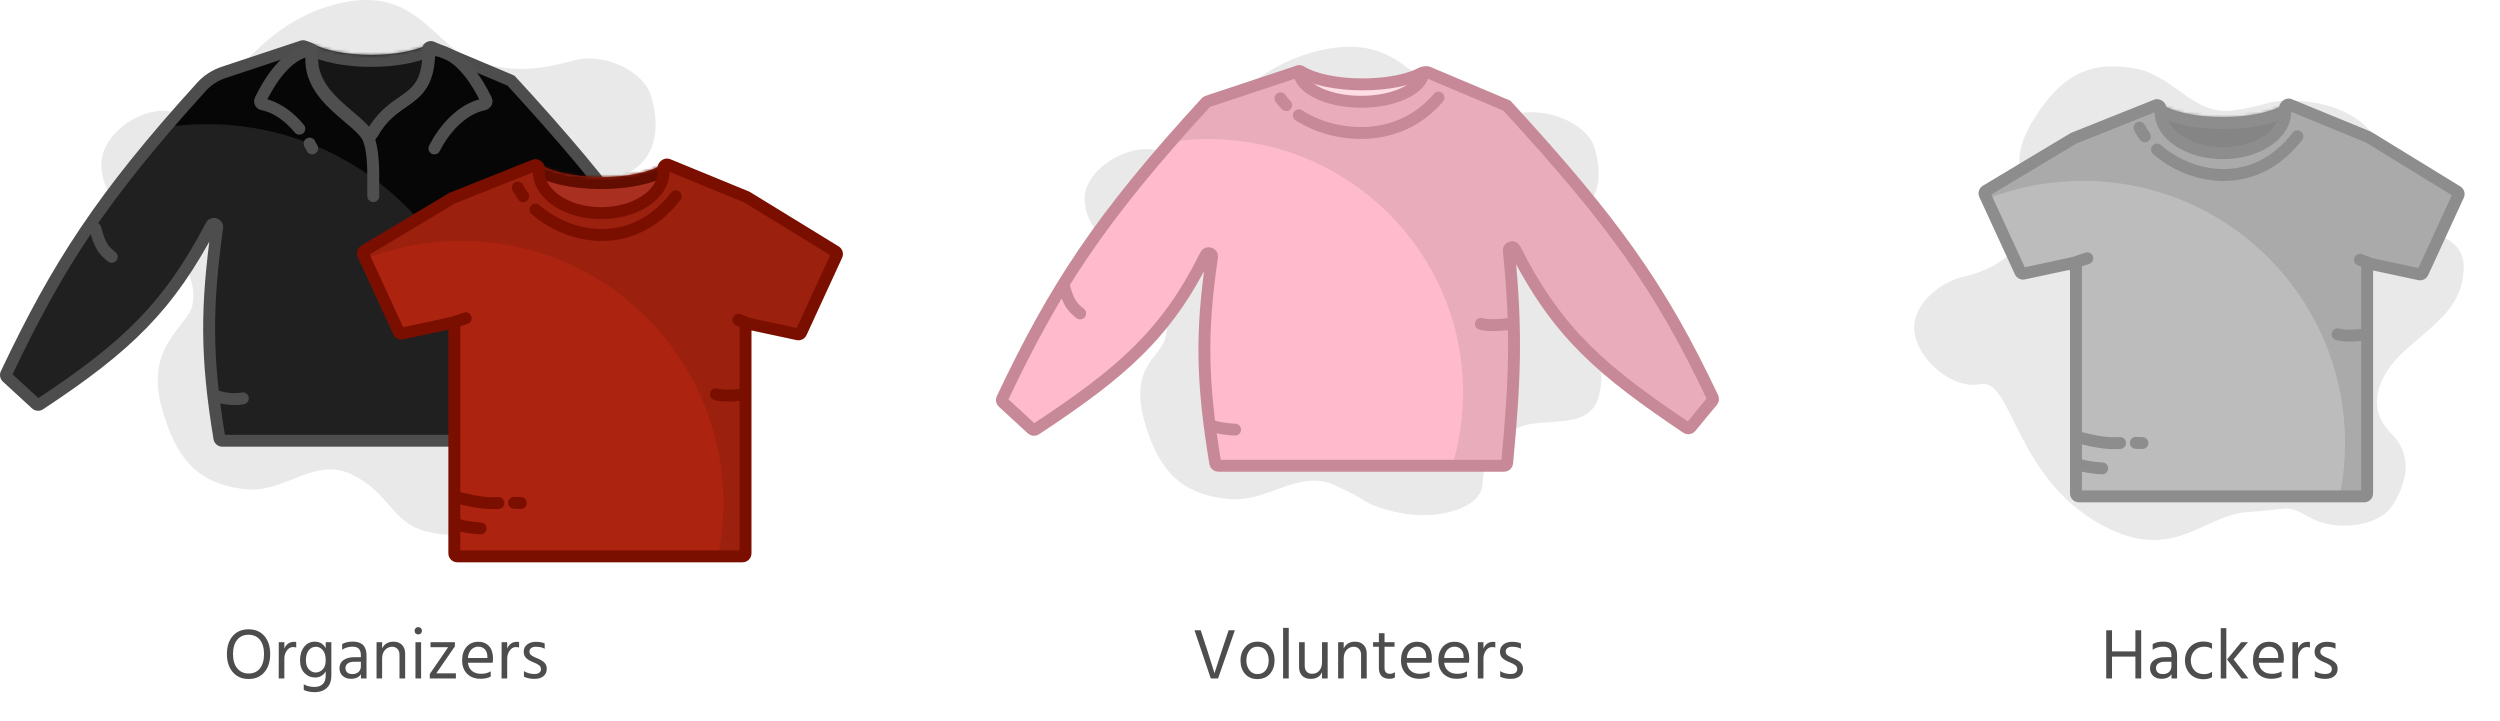 <svg width="839" height="242" viewBox="0 0 839 242" fill="none" xmlns="http://www.w3.org/2000/svg">
<path d="M64.5 102.683C66 96.183 64 85.683 46 74.683C41.667 72.516 34 64.598 34 55.183C34 43.683 51 33.183 61 38.683C71 44.183 81.077 7.232 116 0.684C140 -3.816 145.5 15.183 159 20.183C172.917 25.338 183.5 22.683 193 20.183C202.5 17.683 216 23.683 218.5 32.183C221 40.683 221.5 51.683 211.5 57.683C201.5 63.683 188 80.183 195.5 92.683C203 105.183 210 113.683 206.5 127.183C203 140.683 180.5 134.183 172.5 140.683C164.5 147.183 173 160.683 172.5 168.683C172 176.683 157.485 182.27 142.5 178.183C131.5 175.183 130.5 165.183 118 159.183C105.5 153.183 95.719 165.505 82.5 164.183C67.5 162.683 59 155.183 54 135.683C49 116.183 63 109.183 64.5 102.683Z" fill="#E9E9E9"/>
<mask id="path-2-inside-1" fill="white">
<path fill-rule="evenodd" clip-rule="evenodd" d="M143.425 15.126C139.127 17.14 132.283 18.443 124.574 18.443C116.313 18.443 109.045 16.947 104.84 14.683C99.27 18.064 95.779 22.917 95.779 28.309C95.779 38.526 108.315 46.809 123.779 46.809C139.243 46.809 151.779 38.526 151.779 28.309C151.779 23.149 148.582 18.482 143.425 15.126Z"/>
</mask>
<path fill-rule="evenodd" clip-rule="evenodd" d="M143.425 15.126C139.127 17.14 132.283 18.443 124.574 18.443C116.313 18.443 109.045 16.947 104.84 14.683C99.27 18.064 95.779 22.917 95.779 28.309C95.779 38.526 108.315 46.809 123.779 46.809C139.243 46.809 151.779 38.526 151.779 28.309C151.779 23.149 148.582 18.482 143.425 15.126Z" fill="#161616"/>
<path d="M143.425 15.126L145.606 11.774L143.742 10.56L141.727 11.504L143.425 15.126ZM104.84 14.683L106.735 11.161L104.72 10.076L102.764 11.264L104.84 14.683ZM141.727 11.504C138.146 13.183 131.942 14.443 124.574 14.443V22.443C132.623 22.443 140.108 21.098 145.122 18.748L141.727 11.504ZM124.574 14.443C116.642 14.443 110.123 12.984 106.735 11.161L102.944 18.205C107.968 20.91 115.984 22.443 124.574 22.443V14.443ZM99.779 28.309C99.779 24.79 102.069 21.045 106.915 18.102L102.764 11.264C96.472 15.084 91.779 21.044 91.779 28.309H99.779ZM123.779 42.809C116.72 42.809 110.511 40.911 106.185 38.053C101.829 35.174 99.779 31.647 99.779 28.309H91.779C91.779 35.188 95.998 40.91 101.775 44.727C107.584 48.565 115.375 50.809 123.779 50.809V42.809ZM147.779 28.309C147.779 31.647 145.73 35.174 141.373 38.053C137.048 40.911 130.839 42.809 123.779 42.809V50.809C132.184 50.809 139.975 48.565 145.783 44.727C151.561 40.91 155.779 35.188 155.779 28.309H147.779ZM141.243 18.479C145.688 21.371 147.779 24.938 147.779 28.309H155.779C155.779 21.36 151.476 15.593 145.606 11.774L141.243 18.479Z" fill="#4D4D4D" mask="url(#path-2-inside-1)"/>
<path fill-rule="evenodd" clip-rule="evenodd" d="M117.224 39.067C119.516 41.007 121.598 42.769 122.913 44.48C123.453 45.183 124.766 45.198 125.207 44.429C128.373 38.914 132.011 36.395 135.244 34.157C140.107 30.791 144.053 28.059 144.094 16.718C144.095 16.609 144.04 16.504 143.947 16.446C143.786 16.346 143.744 16.123 143.897 16.011C144.199 15.79 144.593 15.711 144.958 15.865L171.488 27.052C171.49 27.053 171.491 27.055 171.491 27.057C171.491 27.058 171.492 27.059 171.493 27.06C207.496 66.3 222.939 87.892 240.585 125.078C240.751 125.428 240.702 125.848 240.455 126.147L233.148 134.992C232.82 135.389 232.251 135.477 231.827 135.185C206.635 117.85 180.911 82.962 173.563 72.594C172.976 71.765 171.632 72.216 171.682 73.231C172.26 84.849 173.82 121.987 171.574 147.012C171.528 147.526 171.097 147.908 170.581 147.908H74.613C74.124 147.908 73.705 147.545 73.626 147.063C69.066 119.293 69.264 102.934 72.885 76.296C73.038 75.168 71.437 74.657 70.907 75.665C56.632 102.84 42.905 116.19 13.346 135.693C12.963 135.946 12.45 135.91 12.112 135.6L2.321 126.592C1.999 126.296 1.909 125.819 2.097 125.423C19.212 89.342 33.869 66.313 67.655 29.099C69.651 26.9 72.19 25.259 75.008 24.323L101.411 15.555C101.593 15.494 101.793 15.487 101.978 15.539C102.87 15.79 103.689 16.125 104.446 16.53C104.808 16.723 104.988 17.134 104.934 17.541C103.603 27.536 111.152 33.926 117.224 39.067Z" fill="#202020"/>
<path fill-rule="evenodd" clip-rule="evenodd" d="M122.913 44.48C121.598 42.769 119.516 41.007 117.224 39.067C111.152 33.926 103.603 27.536 104.934 17.541C104.988 17.134 104.808 16.723 104.446 16.53C103.689 16.125 102.87 15.79 101.978 15.539C101.793 15.487 101.593 15.494 101.411 15.555L75.008 24.323C72.19 25.259 69.651 26.9 67.655 29.099C63.348 33.842 59.352 38.356 55.622 42.695C60.152 42.028 64.785 41.683 69.5 41.683C121.691 41.683 164 83.992 164 136.183C164 140.153 163.755 144.066 163.28 147.908H170.581C171.097 147.908 171.528 147.526 171.574 147.012C173.82 121.987 172.26 84.849 171.682 73.231C171.632 72.216 172.976 71.765 173.563 72.594C180.911 82.962 206.635 117.85 231.827 135.185C232.251 135.477 232.82 135.389 233.148 134.992L240.455 126.147C240.702 125.848 240.751 125.428 240.585 125.078C222.939 87.892 207.496 66.3 171.493 27.06C171.492 27.059 171.491 27.058 171.491 27.057C171.491 27.055 171.49 27.053 171.488 27.052L144.958 15.865C144.593 15.711 144.199 15.79 143.897 16.011C143.744 16.123 143.786 16.346 143.947 16.446C144.04 16.504 144.095 16.609 144.094 16.718C144.053 28.059 140.107 30.791 135.244 34.157C132.011 36.395 128.373 38.914 125.207 44.429C124.766 45.198 123.453 45.183 122.913 44.48Z" fill="black" fill-opacity="0.8"/>
<path d="M117.224 39.067L115.932 40.593L117.224 39.067ZM135.244 34.157L134.106 32.513L135.244 34.157ZM144.958 15.865L144.181 17.708L144.181 17.708L144.958 15.865ZM240.585 125.078L242.392 124.22L242.392 124.22L240.585 125.078ZM240.455 126.147L241.997 127.421L241.997 127.421L240.455 126.147ZM233.148 134.992L234.69 136.266L234.69 136.266L233.148 134.992ZM231.827 135.185L230.693 136.833L230.693 136.833L231.827 135.185ZM173.563 72.594L171.932 73.75L171.932 73.75L173.563 72.594ZM171.682 73.231L173.68 73.131V73.131L171.682 73.231ZM171.574 147.012L173.566 147.191V147.191L171.574 147.012ZM73.626 147.063L75.599 146.739L73.626 147.063ZM13.346 135.693L14.448 137.363L14.448 137.363L13.346 135.693ZM12.112 135.6L10.758 137.071H10.758L12.112 135.6ZM2.321 126.592L3.675 125.12H3.675L2.321 126.592ZM2.097 125.423L3.904 126.28L3.904 126.28L2.097 125.423ZM67.655 29.099L69.135 30.443V30.443L67.655 29.099ZM75.008 24.323L74.378 22.425V22.425L75.008 24.323ZM101.411 15.555L100.781 13.656L100.781 13.656L101.411 15.555ZM101.978 15.539L102.52 13.614L102.52 13.614L101.978 15.539ZM104.446 16.53L103.503 18.293L104.446 16.53ZM104.934 17.541L106.916 17.805L104.934 17.541ZM72.885 76.296L74.866 76.566L72.885 76.296ZM70.907 75.665L69.137 74.735L70.907 75.665ZM171.493 27.06L172.966 25.708L171.493 27.06ZM171.488 27.052L172.265 25.209L171.488 27.052ZM143.897 16.011L145.077 17.625L143.897 16.011ZM144.094 16.718L142.094 16.711L144.094 16.718ZM122.913 44.48L124.499 43.262L122.913 44.48ZM125.207 44.429L126.942 45.425L125.207 44.429ZM124.499 43.262C123.024 41.343 120.749 39.43 118.516 37.54L115.932 40.593C118.284 42.584 120.172 44.195 121.327 45.699L124.499 43.262ZM134.106 32.513C130.827 34.783 126.872 37.511 123.473 43.433L126.942 45.425C129.874 40.316 133.196 38.008 136.382 35.802L134.106 32.513ZM142.094 16.711C142.075 22.16 141.116 25.264 139.789 27.357C138.438 29.485 136.58 30.8 134.106 32.513L136.382 35.802C138.771 34.148 141.317 32.414 143.166 29.5C145.037 26.55 146.073 22.617 146.094 16.726L142.094 16.711ZM145.077 17.625C144.909 17.749 144.566 17.87 144.181 17.708L145.735 14.022C144.619 13.552 143.489 13.831 142.716 14.397L145.077 17.625ZM144.181 17.708L170.711 28.895L172.265 25.209L145.735 14.022L144.181 17.708ZM170.019 28.412C205.932 67.553 221.242 88.981 238.778 125.935L242.392 124.22C224.636 86.804 209.061 65.047 172.966 25.708L170.019 28.412ZM238.778 125.935C238.616 125.595 238.657 125.183 238.913 124.874L241.997 127.421C242.746 126.514 242.885 125.261 242.392 124.22L238.778 125.935ZM238.913 124.874L231.606 133.718L234.69 136.266L241.997 127.421L238.913 124.874ZM231.606 133.718C231.918 133.341 232.504 133.224 232.961 133.538L230.693 136.833C231.998 137.731 233.723 137.437 234.69 136.266L231.606 133.718ZM232.961 133.538C208.101 116.432 182.563 81.834 175.195 71.437L171.932 73.75C179.259 84.09 205.168 119.268 230.693 136.833L232.961 133.538ZM175.195 71.437C173.493 69.035 169.531 70.245 169.685 73.33L173.68 73.131C173.706 73.655 173.331 74.012 173.023 74.116C172.72 74.218 172.224 74.163 171.932 73.75L175.195 71.437ZM169.685 73.33C170.264 84.965 171.813 121.968 169.582 146.833L173.566 147.191C175.826 122.007 174.257 84.734 173.68 73.131L169.685 73.33ZM169.582 146.833C169.631 146.283 170.095 145.908 170.581 145.908V149.908C172.099 149.908 173.424 148.769 173.566 147.191L169.582 146.833ZM170.581 145.908H74.613V149.908H170.581V145.908ZM74.613 145.908C75.122 145.908 75.523 146.273 75.599 146.739L71.652 147.387C71.887 148.818 73.126 149.908 74.613 149.908V145.908ZM75.599 146.739C71.075 119.185 71.27 103.027 74.866 76.566L70.903 76.027C67.258 102.841 67.057 119.401 71.652 147.387L75.599 146.739ZM69.137 74.735C62.065 88.197 55.17 98.159 46.423 107.162C37.66 116.182 26.978 124.303 12.245 134.024L14.448 137.363C29.273 127.58 40.233 119.274 49.292 109.949C58.368 100.608 65.475 90.308 72.678 76.595L69.137 74.735ZM12.245 134.024C12.611 133.782 13.112 133.802 13.466 134.128L10.758 137.071C11.787 138.018 13.316 138.11 14.448 137.363L12.245 134.024ZM13.466 134.128L3.675 125.12L0.967 128.064L10.758 137.071L13.466 134.128ZM3.675 125.12C4.008 125.426 4.086 125.896 3.904 126.28L0.29 124.566C-0.267 125.741 -0.01 127.165 0.967 128.064L3.675 125.12ZM3.904 126.28C20.933 90.381 35.478 67.516 69.135 30.443L66.174 27.754C32.259 65.111 17.491 88.303 0.29 124.566L3.904 126.28ZM69.135 30.443C70.897 28.502 73.142 27.05 75.639 26.221L74.378 22.425C71.238 23.468 68.404 25.297 66.174 27.754L69.135 30.443ZM75.639 26.221L102.041 17.453L100.781 13.656L74.378 22.425L75.639 26.221ZM102.041 17.453C101.859 17.513 101.651 17.525 101.436 17.465L102.52 13.614C101.936 13.45 101.328 13.475 100.781 13.656L102.041 17.453ZM101.436 17.465C102.188 17.676 102.873 17.956 103.503 18.293L105.389 14.766C104.506 14.293 103.552 13.905 102.52 13.614L101.436 17.465ZM118.516 37.54C112.259 32.243 105.752 26.551 106.916 17.805L102.951 17.277C101.455 28.522 110.045 35.609 115.932 40.593L118.516 37.54ZM103.503 18.293C103.031 18.041 102.911 17.58 102.951 17.277L106.916 17.805C107.065 16.689 106.585 15.405 105.389 14.766L103.503 18.293ZM74.866 76.566C75.1 74.844 73.931 73.648 72.76 73.275C71.59 72.901 69.945 73.198 69.137 74.735L72.678 76.595C72.569 76.802 72.363 76.985 72.11 77.072C71.885 77.149 71.687 77.131 71.544 77.085C71.4 77.039 71.228 76.939 71.09 76.746C70.933 76.527 70.871 76.259 70.903 76.027L74.866 76.566ZM169.491 27.057C169.491 27.572 169.688 28.052 170.019 28.412L172.966 25.708C173.295 26.067 173.491 26.545 173.491 27.057H169.491ZM170.711 28.895C169.972 28.583 169.491 27.859 169.491 27.057H173.491C173.491 26.25 173.008 25.523 172.265 25.209L170.711 28.895ZM145.005 14.749C145.411 15.002 145.711 15.433 145.785 15.955C145.865 16.526 145.656 17.203 145.077 17.625L142.716 14.397C141.985 14.931 141.72 15.775 141.823 16.511C141.92 17.197 142.321 17.79 142.889 18.143L145.005 14.749ZM146.094 16.726C146.097 15.961 145.717 15.193 145.005 14.749L142.889 18.143C142.362 17.815 142.092 17.257 142.094 16.711L146.094 16.726ZM121.327 45.699C122.063 46.657 123.188 47.016 124.117 47.007C125.047 46.997 126.267 46.6 126.942 45.425L123.473 43.433C123.706 43.026 124.049 43.007 124.077 43.007C124.116 43.006 124.164 43.013 124.225 43.038C124.287 43.065 124.396 43.128 124.499 43.262L121.327 45.699Z" fill="#4D4D4D"/>
<path d="M72 132.683C76 134.283 80 134.016 81.5 133.683" stroke="#4D4D4D" stroke-width="4" stroke-linecap="round"/>
<path d="M104.793 16.809C101.779 32.809 121.293 39.809 123.793 46.809M123.793 46.809C125.793 52.409 125.113 60.309 125.279 65.809M123.793 46.809C131.793 30.309 143.793 36.809 143.793 16.809" stroke="#4F4F4F" stroke-width="4" stroke-linecap="round"/>
<path d="M104.779 16.809C95.999 17.398 89.833 28.489 87.371 33.56C87.073 34.174 87.48 34.889 88.149 35.025C93.137 36.041 97.316 39.383 100.455 43.183M104.779 49.809C104.512 49.277 104.22 48.734 103.905 48.183" stroke="#4F4F4F" stroke-width="4" stroke-linecap="round"/>
<path d="M145.779 16.809C154.56 17.398 160.726 28.489 163.188 33.56C163.486 34.174 163.078 34.889 162.41 35.025C154.566 36.623 148.722 43.973 145.779 49.809" stroke="#4F4F4F" stroke-width="4" stroke-linecap="round"/>
<path d="M32 76.683C33.5 82.683 35 84.183 37.5 86.183" stroke="#4D4D4D" stroke-width="4" stroke-linecap="round"/>
<mask id="path-12-inside-2" fill="white">
<path fill-rule="evenodd" clip-rule="evenodd" d="M222.15 55.316C218.069 57.784 210.471 59.443 201.771 59.443C192.488 59.443 184.459 57.554 180.62 54.809C175.882 57.154 172.977 60.321 172.977 63.806C172.977 71.034 185.478 76.894 200.899 76.894C216.319 76.894 228.82 71.034 228.82 63.806C228.82 60.566 226.309 57.601 222.15 55.316Z"/>
</mask>
<path fill-rule="evenodd" clip-rule="evenodd" d="M222.15 55.316C218.069 57.784 210.471 59.443 201.771 59.443C192.488 59.443 184.459 57.554 180.62 54.809C175.882 57.154 172.977 60.321 172.977 63.806C172.977 71.034 185.478 76.894 200.899 76.894C216.319 76.894 228.82 71.034 228.82 63.806C228.82 60.566 226.309 57.601 222.15 55.316Z" fill="#A93020"/>
<path d="M222.15 55.316L224.076 51.81L222.054 50.699L220.079 51.893L222.15 55.316ZM180.62 54.809L182.947 51.555L180.995 50.16L178.845 51.224L180.62 54.809ZM220.079 51.893C216.906 53.812 210.163 55.443 201.771 55.443V63.443C210.778 63.443 219.232 61.755 224.22 58.738L220.079 51.893ZM201.771 55.443C197.387 55.443 193.355 54.996 190.027 54.252C186.624 53.491 184.246 52.484 182.947 51.555L178.293 58.062C180.833 59.878 184.389 61.189 188.281 62.059C192.248 62.946 196.872 63.443 201.771 63.443V55.443ZM176.977 63.806C176.977 62.707 178.016 60.561 182.395 58.393L178.845 51.224C173.749 53.747 168.977 57.934 168.977 63.806H176.977ZM200.899 72.894C193.64 72.894 187.264 71.507 182.853 69.439C178.122 67.221 176.977 64.952 176.977 63.806H168.977C168.977 69.888 174.082 74.163 179.457 76.683C185.151 79.352 192.736 80.894 200.899 80.894V72.894ZM224.82 63.806C224.82 64.952 223.675 67.221 218.945 69.439C214.533 71.507 208.157 72.894 200.899 72.894V80.894C209.061 80.894 216.646 79.352 222.34 76.683C227.715 74.163 232.82 69.888 232.82 63.806H224.82ZM220.223 58.821C223.962 60.876 224.82 62.795 224.82 63.806H232.82C232.82 58.337 228.657 54.327 224.076 51.81L220.223 58.821Z" fill="#630C00" mask="url(#path-12-inside-2)"/>
<path fill-rule="evenodd" clip-rule="evenodd" d="M201.771 72.124C213.337 72.124 222.713 65.874 222.713 58.163C222.713 57.838 222.696 57.515 222.663 57.195C222.575 56.34 223.433 55.558 224.228 55.884L250.56 66.69C250.609 66.71 250.657 66.734 250.703 66.762L280.417 84.993C280.849 85.258 281.014 85.804 280.802 86.264L268.856 112.216C268.661 112.641 268.196 112.873 267.738 112.775L251.407 109.276C250.785 109.143 250.198 109.617 250.198 110.254L250.198 186.301C250.198 186.854 249.75 187.301 249.198 187.301H153.472C152.92 187.301 152.472 186.854 152.472 186.301V110.008C152.472 109.372 151.885 108.897 151.262 109.031L134.931 112.53C134.474 112.628 134.009 112.396 133.813 111.97L121.871 86.027C121.658 85.564 121.828 85.014 122.265 84.751L151.597 67.168C151.642 67.141 151.69 67.117 151.74 67.097L179.318 56.077C180.1 55.764 180.936 56.516 180.864 57.356C180.841 57.623 180.83 57.892 180.83 58.163C180.83 65.874 190.206 72.124 201.771 72.124Z" fill="#AC2310"/>
<path fill-rule="evenodd" clip-rule="evenodd" d="M222.713 57.571C222.713 65.281 213.337 71.531 201.771 71.531C190.206 71.531 180.83 65.281 180.83 57.571C180.83 57.3 180.841 57.03 180.864 56.763C180.936 55.924 180.1 55.171 179.318 55.484L151.74 66.504C151.69 66.524 151.642 66.548 151.597 66.575L122.265 84.159C121.828 84.421 121.658 84.971 121.871 85.434L122.546 86.899C132.528 82.968 143.401 80.809 154.779 80.809C203.38 80.809 242.779 120.208 242.779 168.809C242.779 174.942 242.152 180.929 240.958 186.709H249.198C249.75 186.709 250.198 186.261 250.198 185.709L250.198 109.661C250.198 109.024 250.785 108.55 251.407 108.683L267.738 112.183C268.196 112.281 268.661 112.048 268.856 111.623L280.802 85.671C281.014 85.211 280.849 84.666 280.417 84.401L250.703 66.17C250.657 66.141 250.609 66.117 250.56 66.097L224.228 55.291C223.433 54.965 222.575 55.748 222.663 56.602C222.696 56.922 222.713 57.245 222.713 57.571Z" fill="black" fill-opacity="0.1"/>
<path d="M180.864 56.763L178.872 56.593L180.864 56.763ZM151.597 66.575L150.568 64.86L151.597 66.575ZM151.74 66.504L150.998 64.647L151.74 66.504ZM121.871 85.434L123.688 84.598L121.871 85.434ZM122.265 84.159L121.237 82.443L122.265 84.159ZM134.931 111.937L135.35 113.893L134.931 111.937ZM133.813 111.378L131.997 112.214L133.813 111.378ZM151.262 108.438L150.843 106.482L151.262 108.438ZM250.198 185.709H248.198H250.198ZM251.407 108.683L251.826 106.728L251.407 108.683ZM250.198 109.661H252.198H250.198ZM268.856 111.623L267.04 110.787L268.856 111.623ZM267.738 112.183L267.319 114.138L267.738 112.183ZM280.417 84.401L281.463 82.696L280.417 84.401ZM280.802 85.671L282.619 86.508L280.802 85.671ZM250.56 66.097L251.319 64.246L250.56 66.097ZM250.703 66.17L251.749 64.465L250.703 66.17ZM222.663 56.602L224.652 56.398L222.663 56.602ZM224.228 55.291L223.469 57.142L224.228 55.291ZM220.713 57.571C220.713 60.549 218.902 63.49 215.47 65.778C212.051 68.057 207.214 69.531 201.771 69.531V73.531C207.894 73.531 213.527 71.88 217.688 69.106C221.836 66.342 224.713 62.302 224.713 57.571H220.713ZM220.673 56.807C220.699 57.059 220.713 57.313 220.713 57.571H224.713C224.713 57.176 224.692 56.785 224.652 56.398L220.673 56.807ZM223.469 57.142L249.8 67.947L251.319 64.246L224.987 53.441L223.469 57.142ZM281.463 82.696L251.749 64.465L249.657 67.874L279.371 86.106L281.463 82.696ZM270.673 112.459L282.619 86.508L278.986 84.835L267.04 110.787L270.673 112.459ZM250.988 110.639L267.319 114.138L268.158 110.227L251.826 106.728L250.988 110.639ZM252.198 185.709L252.198 109.661L248.198 109.661L248.198 185.709H252.198ZM153.472 188.709H249.198V184.709H153.472V188.709ZM150.472 109.416V185.709H154.472V109.416H150.472ZM135.35 113.893L151.681 110.393L150.843 106.482L134.512 109.982L135.35 113.893ZM120.054 86.271L131.997 112.214L135.63 110.541L123.688 84.598L120.054 86.271ZM150.568 64.86L121.237 82.443L123.294 85.874L152.625 68.291L150.568 64.86ZM178.576 53.627L150.998 64.647L152.482 68.362L180.06 57.341L178.576 53.627ZM182.83 57.571C182.83 57.357 182.839 57.144 182.857 56.934L178.872 56.593C178.844 56.916 178.83 57.242 178.83 57.571H182.83ZM201.771 69.531C196.328 69.531 191.491 68.057 188.073 65.778C184.641 63.49 182.83 60.549 182.83 57.571H178.83C178.83 62.302 181.707 66.342 185.854 69.106C190.015 71.88 195.649 73.531 201.771 73.531V69.531ZM180.06 57.341C179.634 57.511 179.268 57.345 179.114 57.213C178.974 57.094 178.847 56.884 178.872 56.593L182.857 56.934C182.954 55.803 182.444 54.796 181.709 54.17C180.959 53.53 179.784 53.144 178.576 53.627L180.06 57.341ZM152.625 68.291C152.579 68.318 152.531 68.342 152.482 68.362L150.998 64.647C150.849 64.707 150.705 64.778 150.568 64.86L152.625 68.291ZM123.688 84.598C123.901 85.062 123.731 85.612 123.294 85.874L121.237 82.443C119.924 83.23 119.414 84.88 120.054 86.271L123.688 84.598ZM134.512 109.982C134.97 109.884 135.434 110.116 135.63 110.541L131.997 112.214C132.584 113.49 133.977 114.187 135.35 113.893L134.512 109.982ZM154.472 109.416C154.472 107.506 152.711 106.082 150.843 106.482L151.681 110.393C151.059 110.527 150.472 110.052 150.472 109.416H154.472ZM153.472 184.709C154.024 184.709 154.472 185.156 154.472 185.709H150.472C150.472 187.365 151.815 188.709 153.472 188.709V184.709ZM248.198 185.709C248.198 185.156 248.646 184.709 249.198 184.709V188.709C250.855 188.709 252.198 187.365 252.198 185.709H248.198ZM251.826 106.728C249.959 106.327 248.198 107.751 248.198 109.661L252.198 109.661C252.198 110.298 251.611 110.772 250.988 110.639L251.826 106.728ZM267.04 110.787C267.235 110.361 267.7 110.129 268.158 110.227L267.319 114.138C268.693 114.432 270.086 113.735 270.673 112.459L267.04 110.787ZM279.371 86.106C278.939 85.841 278.774 85.295 278.986 84.835L282.619 86.508C283.254 85.128 282.758 83.49 281.463 82.696L279.371 86.106ZM249.8 67.947C249.751 67.927 249.703 67.902 249.657 67.874L251.749 64.465C251.612 64.381 251.468 64.308 251.319 64.246L249.8 67.947ZM224.652 56.398C224.683 56.695 224.553 56.904 224.422 57.018C224.276 57.144 223.905 57.321 223.469 57.142L224.987 53.441C223.756 52.936 222.559 53.341 221.807 53.991C221.07 54.627 220.555 55.654 220.673 56.807L224.652 56.398Z" fill="#7A0F00"/>
<path d="M150.279 108.809L156.279 106.809" stroke="#7A0F00" stroke-width="4" stroke-linecap="round"/>
<path d="M251.779 108.809L247.779 107.309" stroke="#7A0F00" stroke-width="4" stroke-linecap="round"/>
<path d="M152.779 166.809C157.148 167.832 162.029 169.18 167.279 168.809M172.557 168.751C173.33 168.773 174.072 168.792 174.779 168.809" stroke="#7A0F00" stroke-width="4" stroke-linecap="round"/>
<path d="M152.779 175.809C155.279 176.809 159.779 177.309 161.279 177.309" stroke="#7A0F00" stroke-width="4" stroke-linecap="round"/>
<path d="M249.779 132.309C244.579 133.109 241.279 132.642 240.279 132.309" stroke="#7A0F00" stroke-width="4" stroke-linecap="round"/>
<path d="M226.779 65.874C212.326 84.645 190.979 80.259 179.679 70.309M173.779 62.965C174.285 63.95 174.891 64.923 175.587 65.874" stroke="#7A0F00" stroke-width="4" stroke-linecap="round"/>
<path d="M76.152 219.523C76.152 216.979 76.8 214.955 78.096 213.451C79.408 211.947 81.176 211.195 83.4 211.195C85.672 211.195 87.448 211.947 88.728 213.451C90.024 214.939 90.672 216.963 90.672 219.523C90.672 222.067 90.016 224.099 88.704 225.619C87.408 227.123 85.648 227.875 83.424 227.875C81.232 227.875 79.472 227.115 78.144 225.595C76.816 224.075 76.152 222.051 76.152 219.523ZM78.192 219.523C78.192 221.523 78.664 223.107 79.608 224.275C80.568 225.443 81.84 226.027 83.424 226.027C85.072 226.027 86.344 225.451 87.24 224.299C88.152 223.147 88.608 221.555 88.608 219.523C88.608 217.491 88.152 215.899 87.24 214.747C86.328 213.595 85.048 213.019 83.4 213.019C81.768 213.019 80.488 213.603 79.56 214.771C78.648 215.923 78.192 217.507 78.192 219.523ZM95.429 215.515V217.651C96.069 216.147 97.173 215.395 98.741 215.395C99.029 215.395 99.253 215.411 99.413 215.443V217.315C99.077 217.203 98.733 217.147 98.381 217.147C97.533 217.147 96.829 217.539 96.269 218.323C95.709 219.107 95.429 220.011 95.429 221.035V227.683H93.533L93.557 215.515H95.429ZM105.945 225.691C106.825 225.691 107.601 225.355 108.273 224.683C108.961 223.995 109.305 222.979 109.305 221.635C109.305 220.083 108.977 218.931 108.321 218.179C107.665 217.427 106.905 217.051 106.041 217.051C105.001 217.051 104.177 217.467 103.569 218.299C102.961 219.115 102.657 220.187 102.657 221.515C102.657 222.875 102.993 223.915 103.665 224.635C104.337 225.339 105.097 225.691 105.945 225.691ZM109.305 215.515H111.201V226.699C111.201 228.555 110.689 229.947 109.665 230.875C108.641 231.819 107.321 232.291 105.705 232.291C104.233 232.291 102.977 232.043 101.937 231.547V229.651C102.961 230.243 104.161 230.539 105.537 230.539C106.705 230.539 107.625 230.227 108.297 229.603C108.969 228.979 109.305 228.003 109.305 226.675V225.307C108.505 226.683 107.313 227.371 105.729 227.371C104.337 227.371 103.145 226.859 102.153 225.835C101.177 224.811 100.689 223.387 100.689 221.563C100.689 219.755 101.145 218.267 102.057 217.099C102.969 215.931 104.161 215.347 105.633 215.347C107.297 215.347 108.521 216.075 109.305 217.531V215.515ZM121.109 222.067H118.997C117.973 222.067 117.205 222.267 116.693 222.667C116.181 223.067 115.925 223.571 115.925 224.179C115.925 224.787 116.125 225.283 116.525 225.667C116.925 226.035 117.509 226.219 118.277 226.219C119.141 226.219 119.829 225.979 120.341 225.499C120.853 225.003 121.109 224.379 121.109 223.627V222.067ZM114.821 218.059V216.163C115.733 215.603 116.933 215.323 118.421 215.323C121.477 215.323 123.005 216.875 123.005 219.979V227.683H121.133V226.243C120.509 227.283 119.373 227.803 117.725 227.803C116.589 227.803 115.669 227.467 114.965 226.795C114.277 226.123 113.933 225.275 113.933 224.251C113.933 223.083 114.373 222.179 115.253 221.539C116.149 220.883 117.365 220.555 118.901 220.555H121.109V219.931C121.109 218.971 120.893 218.251 120.461 217.771C120.029 217.275 119.301 217.027 118.277 217.027C116.981 217.027 115.829 217.371 114.821 218.059ZM128.241 215.515V217.627C128.961 216.107 130.241 215.347 132.081 215.347C133.265 215.347 134.209 215.707 134.913 216.427C135.617 217.147 135.969 218.107 135.969 219.307V227.683H134.073V219.811C134.073 218.915 133.841 218.235 133.377 217.771C132.929 217.291 132.337 217.051 131.601 217.051C130.689 217.051 129.897 217.403 129.225 218.107C128.569 218.811 128.241 219.787 128.241 221.035V227.683H126.369V215.515H128.241ZM139.426 227.683V215.515H141.322V227.683H139.426ZM139.474 212.587C139.25 212.347 139.138 212.051 139.138 211.699C139.138 211.347 139.25 211.051 139.474 210.811C139.714 210.571 140.01 210.451 140.362 210.451C140.714 210.451 141.01 210.571 141.25 210.811C141.49 211.051 141.61 211.347 141.61 211.699C141.61 212.051 141.49 212.347 141.25 212.587C141.01 212.811 140.714 212.923 140.362 212.923C140.01 212.923 139.714 212.811 139.474 212.587ZM152.66 215.515V216.907L146.42 225.979H152.996V227.683H144.236V226.195L150.404 217.195H144.476V215.515H152.66ZM163.559 220.819V220.339C163.559 219.331 163.287 218.531 162.743 217.939C162.199 217.331 161.447 217.027 160.487 217.027C159.575 217.027 158.799 217.355 158.159 218.011C157.519 218.667 157.143 219.603 157.031 220.819H163.559ZM164.687 225.283V227.059C163.743 227.555 162.591 227.803 161.231 227.803C159.391 227.803 157.903 227.243 156.767 226.123C155.647 224.987 155.087 223.491 155.087 221.635C155.087 219.699 155.591 218.171 156.599 217.051C157.607 215.931 158.903 215.371 160.487 215.371C162.007 215.371 163.215 215.859 164.111 216.835C165.007 217.811 165.455 219.195 165.455 220.987C165.455 221.499 165.415 221.971 165.335 222.403H157.031C157.175 223.603 157.631 224.523 158.399 225.163C159.167 225.803 160.175 226.123 161.423 226.123C162.783 226.123 163.871 225.843 164.687 225.283ZM170.218 215.515V217.651C170.858 216.147 171.962 215.395 173.53 215.395C173.818 215.395 174.042 215.411 174.202 215.443V217.315C173.866 217.203 173.522 217.147 173.17 217.147C172.322 217.147 171.618 217.539 171.058 218.323C170.498 219.107 170.218 220.011 170.218 221.035V227.683H168.322L168.346 215.515H170.218ZM182.798 215.923V217.723C182.062 217.275 181.054 217.051 179.774 217.051C179.134 217.051 178.622 217.203 178.238 217.507C177.87 217.795 177.686 218.171 177.686 218.635C177.686 218.923 177.742 219.179 177.854 219.403C177.966 219.611 178.182 219.819 178.502 220.027C178.838 220.235 179.078 220.379 179.222 220.459C179.382 220.523 179.718 220.667 180.23 220.891C181.254 221.307 182.054 221.779 182.63 222.307C183.206 222.835 183.494 223.547 183.494 224.443C183.494 225.483 183.126 226.307 182.39 226.915C181.67 227.523 180.678 227.827 179.414 227.827C177.942 227.827 176.75 227.579 175.838 227.083V225.235C176.91 225.875 178.062 226.195 179.294 226.195C180.03 226.195 180.59 226.051 180.974 225.763C181.358 225.475 181.55 225.083 181.55 224.587C181.55 224.011 181.334 223.563 180.902 223.243C180.486 222.923 179.782 222.563 178.79 222.163C177.878 221.811 177.142 221.371 176.582 220.843C176.038 220.315 175.766 219.603 175.766 218.707C175.766 217.699 176.142 216.899 176.894 216.307C177.662 215.699 178.614 215.395 179.75 215.395C181.014 215.395 182.03 215.571 182.798 215.923Z" fill="#4D4D4D"/>
<path d="M390.996 113.684C392.496 107.674 393.996 94.898 375.998 84.728C371.666 82.725 364 75.405 364 66.701C364 56.069 380.998 46.361 390.996 51.446C400.995 56.531 411.07 22.369 445.988 16.316C469.985 12.155 475.484 29.72 488.982 34.343C502.897 39.108 500.001 40.495 509.5 38.184C518.999 35.872 532.497 41.419 534.996 49.278C537.496 57.136 537.996 67.305 527.997 72.852C517.999 78.399 517.978 89.813 525.477 101.369C532.976 112.926 539.975 120.784 536.476 133.265C532.976 145.745 515.499 138.674 507.5 144.684C499.501 150.693 498 155.453 497.5 162.849C497 170.245 482.487 175.41 467.504 171.631C456.506 168.858 460.486 168.396 447.988 162.849C435.49 157.302 425.711 168.693 412.493 167.471C397.495 166.084 388.996 159.151 383.997 141.123C378.998 123.095 389.496 119.693 390.996 113.684Z" fill="#E9E9E9"/>
<path fill-rule="evenodd" clip-rule="evenodd" d="M478.166 24.474C477.858 24.295 477.478 24.305 477.165 24.478C472.983 26.786 465.642 28.317 457.285 28.317C448.384 28.317 440.637 26.581 436.629 24.018C436.318 23.819 435.926 23.784 435.599 23.956C431.179 26.271 428.491 29.328 428.491 32.68C428.491 39.909 440.992 45.769 456.413 45.769C471.833 45.769 484.334 39.909 484.334 32.68C484.334 29.573 482.025 26.719 478.166 24.474Z" fill="#FFDDE5"/>
<path d="M477.165 24.478L476.199 22.727L477.165 24.478ZM478.166 24.474L477.161 26.203L478.166 24.474ZM476.199 22.727C472.435 24.804 465.48 26.317 457.285 26.317V30.317C465.805 30.317 473.531 28.768 478.132 26.229L476.199 22.727ZM457.285 26.317C448.531 26.317 441.239 24.592 437.707 22.333L435.552 25.703C440.034 28.569 448.238 30.317 457.285 30.317V26.317ZM430.491 32.68C430.491 30.479 432.304 27.939 436.527 25.727L434.671 22.184C430.054 24.602 426.491 28.178 426.491 32.68H430.491ZM456.413 43.769C448.928 43.769 442.25 42.342 437.518 40.124C432.626 37.831 430.491 35.061 430.491 32.68H426.491C426.491 37.528 430.606 41.302 435.82 43.746C441.194 46.265 448.476 47.769 456.413 47.769V43.769ZM482.334 32.68C482.334 35.061 480.199 37.831 475.307 40.124C470.575 42.342 463.897 43.769 456.413 43.769V47.769C464.349 47.769 471.632 46.265 477.005 43.746C482.219 41.302 486.334 37.528 486.334 32.68H482.334ZM477.161 26.203C480.794 28.317 482.334 30.644 482.334 32.68H486.334C486.334 28.503 483.256 25.121 479.172 22.746L477.161 26.203ZM437.707 22.333C436.857 21.789 435.7 21.645 434.671 22.184L436.527 25.727C436.152 25.924 435.78 25.848 435.552 25.703L437.707 22.333ZM478.132 26.229C477.887 26.364 477.516 26.41 477.161 26.203L479.172 22.746C478.2 22.18 477.068 22.247 476.199 22.727L478.132 26.229Z" fill="#C78998"/>
<path d="M456.849 34.154C467.404 34.154 476.136 30.249 477.58 25.171C477.776 24.483 478.519 23.991 479.179 24.269L505.709 35.456C505.711 35.457 505.712 35.459 505.712 35.461C505.712 35.462 505.712 35.463 505.713 35.464C541.717 74.704 557.16 96.296 574.805 133.481C574.972 133.832 574.922 134.252 574.675 134.551L567.369 143.396C567.041 143.793 566.458 143.871 566.031 143.583C538.198 124.771 522.941 112.418 508.375 83.513C507.866 82.501 506.248 82.961 506.362 84.087C509.124 111.404 508.371 127.995 505.798 155.397C505.75 155.911 505.318 156.311 504.802 156.311H408.833C408.344 156.311 407.925 155.95 407.846 155.467C403.366 128.231 403.003 111.695 406.772 86.166C406.943 85.006 405.188 84.473 404.666 85.525C391.508 112.065 376.641 124.929 347.566 144.098C347.183 144.35 346.67 144.314 346.333 144.003L336.542 134.996C336.219 134.699 336.13 134.222 336.318 133.827C353.911 96.738 368.907 73.44 404.754 34.348C404.869 34.222 405.017 34.126 405.178 34.072L434.642 24.287C435.275 24.077 435.937 24.541 436.121 25.183C437.575 30.255 446.301 34.154 456.849 34.154Z" fill="#FFBBCB"/>
<path fill-rule="evenodd" clip-rule="evenodd" d="M477.58 25.171C476.136 30.249 467.404 34.154 456.849 34.154C446.301 34.154 437.575 30.255 436.121 25.183C435.937 24.541 435.275 24.077 434.642 24.287L405.178 34.072C405.017 34.126 404.869 34.222 404.754 34.348C400.514 38.971 396.566 43.373 392.871 47.604C396.992 46.997 401.209 46.683 405.5 46.683C452.72 46.683 491 84.739 491 131.683C491 140.248 489.726 148.516 487.356 156.312H504.802C505.318 156.312 505.75 155.911 505.798 155.397C508.371 127.996 509.124 111.404 506.362 84.087C506.248 82.961 507.866 82.502 508.375 83.513C522.941 112.418 538.198 124.772 566.031 143.583C566.457 143.871 567.041 143.793 567.369 143.396L574.675 134.551C574.922 134.252 574.972 133.832 574.805 133.482C557.16 96.296 541.717 74.704 505.713 35.464C505.712 35.463 505.712 35.462 505.712 35.461C505.712 35.459 505.711 35.457 505.709 35.456L479.179 24.269C478.519 23.991 477.776 24.483 477.58 25.171Z" fill="#202020" fill-opacity="0.1"/>
<path d="M456.849 34.154C467.404 34.154 476.136 30.249 477.58 25.171C477.776 24.483 478.519 23.991 479.179 24.269L505.709 35.456C505.711 35.457 505.712 35.459 505.712 35.461V35.461C505.712 35.462 505.712 35.463 505.713 35.464C541.717 74.704 557.16 96.296 574.805 133.481C574.972 133.832 574.922 134.252 574.675 134.551L567.369 143.396C567.041 143.793 566.458 143.871 566.031 143.583C538.198 124.771 522.941 112.418 508.375 83.513C507.866 82.501 506.248 82.961 506.362 84.087C509.124 111.404 508.371 127.995 505.798 155.397C505.75 155.911 505.318 156.311 504.802 156.311H408.833C408.344 156.311 407.925 155.95 407.846 155.467C403.366 128.231 403.003 111.695 406.772 86.166C406.943 85.006 405.188 84.473 404.666 85.525C391.508 112.065 376.641 124.929 347.566 144.098C347.183 144.35 346.67 144.314 346.333 144.003L336.542 134.996C336.219 134.699 336.13 134.222 336.318 133.827C353.911 96.738 368.907 73.44 404.754 34.348C404.869 34.222 405.017 34.126 405.178 34.072L434.642 24.287C435.275 24.077 435.937 24.541 436.121 25.183C437.575 30.255 446.301 34.154 456.849 34.154Z" stroke="#C78998" stroke-width="4"/>
<path d="M406 142.683C408.5 143.683 413 144.183 414.5 144.183" stroke="#C78998" stroke-width="4" stroke-linecap="round"/>
<path d="M506.5 108.683C501.3 109.483 498 109.016 497 108.683" stroke="#C78998" stroke-width="4" stroke-linecap="round"/>
<path d="M482.766 32.767C469.083 48.808 447.586 46.273 435.9 38.699M429.713 32.99C430.258 33.77 430.902 34.535 431.635 35.277" stroke="#C78998" stroke-width="4" stroke-linecap="round"/>
<path d="M357 95.683C358.5 101.683 360 103.183 362.5 105.183" stroke="#C78998" stroke-width="4" stroke-linecap="round"/>
<path d="M414.424 211.507L408.784 227.683H406.336L400.864 211.507H402.952L405.064 217.915L407.584 225.931C408.208 223.915 409.072 221.243 410.176 217.915L412.336 211.507H414.424ZM421.977 227.899C420.233 227.899 418.849 227.315 417.825 226.147C416.817 224.963 416.313 223.475 416.313 221.683C416.313 219.875 416.833 218.371 417.873 217.171C418.929 215.955 420.297 215.347 421.977 215.347C423.817 215.347 425.233 215.939 426.225 217.123C427.233 218.307 427.737 219.811 427.737 221.635C427.737 223.443 427.225 224.939 426.201 226.123C425.177 227.307 423.769 227.899 421.977 227.899ZM421.977 217.027C420.825 217.027 419.921 217.475 419.265 218.371C418.609 219.267 418.281 220.363 418.281 221.659C418.281 222.923 418.617 224.003 419.289 224.899C419.961 225.779 420.857 226.219 421.977 226.219C423.193 226.219 424.129 225.787 424.785 224.923C425.441 224.043 425.769 222.955 425.769 221.659C425.769 220.315 425.457 219.211 424.833 218.347C424.209 217.467 423.257 217.027 421.977 217.027ZM430.606 227.683V210.715H432.502V227.683H430.606ZM443.671 215.515H445.567V227.683H443.671V225.571C443.031 227.075 441.759 227.827 439.855 227.827C438.655 227.827 437.703 227.475 436.999 226.771C436.311 226.051 435.967 225.091 435.967 223.891V215.515H437.863V223.411C437.863 224.291 438.087 224.963 438.535 225.427C438.983 225.891 439.591 226.123 440.359 226.123C441.367 226.123 442.167 225.771 442.759 225.067C443.367 224.363 443.671 223.411 443.671 222.211V215.515ZM450.944 215.515V217.627C451.664 216.107 452.944 215.347 454.784 215.347C455.968 215.347 456.912 215.707 457.616 216.427C458.32 217.147 458.672 218.107 458.672 219.307V227.683H456.776V219.811C456.776 218.915 456.544 218.235 456.08 217.771C455.632 217.291 455.04 217.051 454.304 217.051C453.392 217.051 452.6 217.403 451.928 218.107C451.272 218.811 450.944 219.787 450.944 221.035V227.683H449.072V215.515H450.944ZM464.649 217.051V224.179C464.649 225.475 465.257 226.123 466.473 226.123C467.097 226.123 467.649 225.939 468.129 225.571V227.371C467.601 227.659 467.009 227.803 466.353 227.803C463.953 227.803 462.753 226.579 462.753 224.131V217.051H460.809V215.515H462.753V212.491H464.649V215.515H468.009V217.051H464.649ZM478.645 220.819V220.339C478.645 219.331 478.373 218.531 477.829 217.939C477.285 217.331 476.533 217.027 475.573 217.027C474.661 217.027 473.885 217.355 473.245 218.011C472.605 218.667 472.229 219.603 472.117 220.819H478.645ZM479.773 225.283V227.059C478.829 227.555 477.677 227.803 476.317 227.803C474.477 227.803 472.989 227.243 471.853 226.123C470.733 224.987 470.173 223.491 470.173 221.635C470.173 219.699 470.677 218.171 471.685 217.051C472.693 215.931 473.989 215.371 475.573 215.371C477.093 215.371 478.301 215.859 479.197 216.835C480.093 217.811 480.541 219.195 480.541 220.987C480.541 221.499 480.501 221.971 480.421 222.403H472.117C472.261 223.603 472.717 224.523 473.485 225.163C474.253 225.803 475.261 226.123 476.509 226.123C477.869 226.123 478.957 225.843 479.773 225.283ZM491.184 220.819V220.339C491.184 219.331 490.912 218.531 490.368 217.939C489.824 217.331 489.072 217.027 488.112 217.027C487.2 217.027 486.424 217.355 485.784 218.011C485.144 218.667 484.768 219.603 484.656 220.819H491.184ZM492.312 225.283V227.059C491.368 227.555 490.216 227.803 488.856 227.803C487.016 227.803 485.528 227.243 484.392 226.123C483.272 224.987 482.712 223.491 482.712 221.635C482.712 219.699 483.216 218.171 484.224 217.051C485.232 215.931 486.528 215.371 488.112 215.371C489.632 215.371 490.84 215.859 491.736 216.835C492.632 217.811 493.08 219.195 493.08 220.987C493.08 221.499 493.04 221.971 492.96 222.403H484.656C484.8 223.603 485.256 224.523 486.024 225.163C486.792 225.803 487.8 226.123 489.048 226.123C490.408 226.123 491.496 225.843 492.312 225.283ZM497.843 215.515V217.651C498.483 216.147 499.587 215.395 501.155 215.395C501.443 215.395 501.667 215.411 501.827 215.443V217.315C501.491 217.203 501.147 217.147 500.795 217.147C499.947 217.147 499.243 217.539 498.683 218.323C498.123 219.107 497.843 220.011 497.843 221.035V227.683H495.947L495.971 215.515H497.843ZM510.423 215.923V217.723C509.687 217.275 508.679 217.051 507.399 217.051C506.759 217.051 506.247 217.203 505.863 217.507C505.495 217.795 505.311 218.171 505.311 218.635C505.311 218.923 505.367 219.179 505.479 219.403C505.591 219.611 505.807 219.819 506.127 220.027C506.463 220.235 506.703 220.379 506.847 220.459C507.007 220.523 507.343 220.667 507.855 220.891C508.879 221.307 509.679 221.779 510.255 222.307C510.831 222.835 511.119 223.547 511.119 224.443C511.119 225.483 510.751 226.307 510.015 226.915C509.295 227.523 508.303 227.827 507.039 227.827C505.567 227.827 504.375 227.579 503.463 227.083V225.235C504.535 225.875 505.687 226.195 506.919 226.195C507.655 226.195 508.215 226.051 508.599 225.763C508.983 225.475 509.175 225.083 509.175 224.587C509.175 224.011 508.959 223.563 508.527 223.243C508.111 222.923 507.407 222.563 506.415 222.163C505.503 221.811 504.767 221.371 504.207 220.843C503.663 220.315 503.391 219.603 503.391 218.707C503.391 217.699 503.767 216.899 504.519 216.307C505.287 215.699 506.239 215.395 507.375 215.395C508.639 215.395 509.655 215.571 510.423 215.923Z" fill="#4D4D4D"/>
<path d="M681.457 68.991C681.279 75.182 679.273 87.889 659.198 92.82C654.485 93.579 645.127 98.558 642.777 106.939C639.906 117.175 653.65 131.112 664.651 128.916C675.651 126.72 676.127 162.333 708.113 177.592C730.095 188.078 740.133 172.65 754.378 171.844C769.063 171.014 766.649 168.897 775.17 173.687C783.692 178.477 798.187 176.782 802.716 169.89C807.244 162.999 810.472 153.342 802.343 145.301C794.213 137.26 797.276 126.265 807.617 117.163C817.958 108.061 826.819 102.385 826.82 89.423C826.821 76.461 808.083 78.549 802.004 70.603C795.925 62.657 795.765 57.669 797.281 50.413C798.797 43.157 786.218 34.264 770.771 33.856C759.433 33.557 763.141 35.077 749.609 37.043C736.077 39.008 729.737 25.399 716.681 23.007C701.865 20.292 691.81 24.673 682.128 40.681C672.446 56.689 681.636 62.8 681.457 68.991Z" fill="#E9E9E9"/>
<mask id="path-36-inside-3" fill="white">
<path fill-rule="evenodd" clip-rule="evenodd" d="M766.37 35.19C762.29 37.658 754.691 39.317 745.992 39.317C736.709 39.317 728.68 37.428 724.841 34.683C720.103 37.029 717.197 40.195 717.197 43.68C717.197 50.909 729.698 56.769 745.119 56.769C760.54 56.769 773.041 50.909 773.041 43.68C773.041 40.441 770.53 37.476 766.37 35.19Z"/>
</mask>
<path fill-rule="evenodd" clip-rule="evenodd" d="M766.37 35.19C762.29 37.658 754.691 39.317 745.992 39.317C736.709 39.317 728.68 37.428 724.841 34.683C720.103 37.029 717.197 40.195 717.197 43.68C717.197 50.909 729.698 56.769 745.119 56.769C760.54 56.769 773.041 50.909 773.041 43.68C773.041 40.441 770.53 37.476 766.37 35.19Z" fill="#858585"/>
<path d="M766.37 35.19L768.296 31.685L766.274 30.573L764.3 31.768L766.37 35.19ZM724.841 34.683L727.167 31.429L725.216 30.034L723.066 31.098L724.841 34.683ZM764.3 31.768C761.127 33.687 754.384 35.317 745.992 35.317V43.317C754.999 43.317 763.452 41.63 768.44 38.613L764.3 31.768ZM745.992 35.317C741.608 35.317 737.575 34.87 734.247 34.126C730.845 33.365 728.467 32.358 727.167 31.429L722.514 37.937C725.054 39.753 728.61 41.063 732.502 41.933C736.469 42.82 741.092 43.317 745.992 43.317V35.317ZM721.197 43.68C721.197 42.582 722.237 40.436 726.615 38.268L723.066 31.098C717.969 33.621 713.197 37.809 713.197 43.68H721.197ZM745.119 52.769C737.861 52.769 731.485 51.381 727.073 49.313C722.343 47.096 721.197 44.827 721.197 43.68H713.197C713.197 49.762 718.303 54.037 723.678 56.557C729.372 59.226 736.957 60.769 745.119 60.769V52.769ZM769.041 43.68C769.041 44.827 767.896 47.096 763.165 49.313C758.753 51.381 752.377 52.769 745.119 52.769V60.769C753.281 60.769 760.866 59.226 766.56 56.557C771.936 54.037 777.041 49.762 777.041 43.68H769.041ZM764.444 38.696C768.182 40.75 769.041 42.669 769.041 43.68H777.041C777.041 38.212 772.877 34.202 768.296 31.685L764.444 38.696Z" fill="#8D8D8D" mask="url(#path-36-inside-3)"/>
<path fill-rule="evenodd" clip-rule="evenodd" d="M745.992 51.999C757.557 51.999 766.933 45.748 766.933 38.038C766.933 37.712 766.916 37.389 766.883 37.07C766.796 36.215 767.654 35.433 768.448 35.759L794.78 46.564C794.83 46.584 794.878 46.609 794.923 46.637L824.637 64.868C825.069 65.133 825.235 65.679 825.023 66.139L813.077 92.09C812.881 92.516 812.417 92.748 811.959 92.65L795.628 89.15C795.005 89.017 794.418 89.492 794.418 90.128L794.418 166.176C794.418 166.728 793.971 167.176 793.418 167.176H697.692C697.14 167.176 696.692 166.728 696.692 166.176V89.883C696.692 89.246 696.105 88.772 695.483 88.905L679.152 92.405C678.694 92.503 678.23 92.27 678.034 91.845L666.092 65.902C665.878 65.438 666.048 64.888 666.486 64.626L695.817 47.043C695.863 47.015 695.911 46.992 695.96 46.972L723.538 35.951C724.321 35.638 725.157 36.391 725.085 37.23C725.062 37.498 725.05 37.767 725.05 38.038C725.05 45.748 734.426 51.999 745.992 51.999Z" fill="#BCBCBC"/>
<path fill-rule="evenodd" clip-rule="evenodd" d="M766.933 37.445C766.933 45.155 757.557 51.406 745.992 51.406C734.426 51.406 725.05 45.155 725.05 37.445C725.05 37.174 725.062 36.905 725.085 36.638C725.157 35.798 724.321 35.046 723.538 35.358L695.96 46.379C695.911 46.399 695.863 46.422 695.817 46.45L666.486 64.033C666.048 64.295 665.878 64.845 666.092 65.309L666.766 66.774C676.748 62.843 687.622 60.683 699 60.683C747.601 60.683 787 100.082 787 148.683C787 154.817 786.372 160.803 785.178 166.583H793.418C793.971 166.583 794.418 166.135 794.418 165.583L794.418 89.535C794.418 88.899 795.005 88.424 795.628 88.558L811.959 92.057C812.417 92.155 812.881 91.923 813.077 91.498L825.023 65.546C825.235 65.086 825.069 64.54 824.637 64.275L794.923 46.044C794.878 46.016 794.83 45.992 794.78 45.971L768.448 35.166C767.654 34.84 766.796 35.622 766.883 36.477C766.916 36.797 766.933 37.12 766.933 37.445Z" fill="black" fill-opacity="0.1"/>
<path d="M725.085 36.638L723.092 36.467L725.085 36.638ZM695.817 46.45L694.789 44.734L695.817 46.45ZM695.96 46.379L695.218 44.522L695.96 46.379ZM666.092 65.309L667.908 64.473L666.092 65.309ZM666.486 64.033L665.458 62.318L666.486 64.033ZM679.152 91.812L679.571 93.767L679.152 91.812ZM678.034 91.252L676.217 92.088L678.034 91.252ZM695.483 88.312L695.064 86.357L695.483 88.312ZM794.418 165.583H792.418H794.418ZM795.628 88.558L796.047 86.602L795.628 88.558ZM794.418 89.535H796.418H794.418ZM813.077 91.498L811.26 90.661L813.077 91.498ZM811.959 92.057L811.54 94.013L811.959 92.057ZM824.637 64.275L825.683 62.571L824.637 64.275ZM825.023 65.546L826.84 66.382L825.023 65.546ZM794.78 45.971L795.539 44.121L794.78 45.971ZM794.923 46.044L795.969 44.339L794.923 46.044ZM766.883 36.477L768.873 36.272L766.883 36.477ZM768.448 35.166L767.689 37.016L768.448 35.166ZM764.933 37.445C764.933 40.423 763.122 43.365 759.69 45.653C756.272 47.931 751.435 49.406 745.992 49.406V53.406C752.114 53.406 757.748 51.755 761.909 48.981C766.056 46.216 768.933 42.177 768.933 37.445H764.933ZM764.894 36.681C764.92 36.933 764.933 37.188 764.933 37.445H768.933C768.933 37.051 768.913 36.66 768.873 36.272L764.894 36.681ZM767.689 37.016L794.021 47.822L795.539 44.121L769.208 33.316L767.689 37.016ZM825.683 62.571L795.969 44.339L793.877 47.749L823.592 65.98L825.683 62.571ZM814.894 92.334L826.84 66.382L823.206 64.71L811.26 90.661L814.894 92.334ZM795.209 90.513L811.54 94.013L812.378 90.102L796.047 86.602L795.209 90.513ZM796.418 165.583L796.418 89.535L792.418 89.535L792.418 165.583H796.418ZM697.692 168.583H793.418V164.583H697.692V168.583ZM694.692 89.29V165.583H698.692V89.29H694.692ZM679.571 93.767L695.902 90.268L695.064 86.357L678.733 89.856L679.571 93.767ZM664.275 66.145L676.217 92.088L679.851 90.416L667.908 64.473L664.275 66.145ZM694.789 44.734L665.458 62.318L667.514 65.748L696.845 48.165L694.789 44.734ZM722.796 33.501L695.218 44.522L696.702 48.236L724.28 37.215L722.796 33.501ZM727.05 37.445C727.05 37.231 727.06 37.019 727.078 36.808L723.092 36.467C723.064 36.791 723.05 37.117 723.05 37.445H727.05ZM745.992 49.406C740.549 49.406 735.711 47.931 732.293 45.653C728.861 43.365 727.05 40.423 727.05 37.445H723.05C723.05 42.177 725.927 46.216 730.075 48.981C734.236 51.755 739.869 53.406 745.992 53.406V49.406ZM724.28 37.215C723.854 37.386 723.488 37.219 723.334 37.088C723.195 36.969 723.067 36.759 723.092 36.467L727.078 36.808C727.174 35.677 726.664 34.671 725.93 34.044C725.18 33.405 724.005 33.018 722.796 33.501L724.28 37.215ZM696.845 48.165C696.8 48.193 696.752 48.216 696.702 48.236L695.218 44.522C695.069 44.581 694.926 44.652 694.789 44.734L696.845 48.165ZM667.908 64.473C668.122 64.936 667.952 65.486 667.514 65.748L665.458 62.318C664.144 63.105 663.635 64.754 664.275 66.145L667.908 64.473ZM678.733 89.856C679.19 89.758 679.655 89.991 679.851 90.416L676.217 92.088C676.804 93.364 678.198 94.062 679.571 93.767L678.733 89.856ZM698.692 89.29C698.692 87.38 696.931 85.957 695.064 86.357L695.902 90.268C695.279 90.401 694.692 89.927 694.692 89.29H698.692ZM697.692 164.583C698.245 164.583 698.692 165.031 698.692 165.583H694.692C694.692 167.24 696.035 168.583 697.692 168.583V164.583ZM792.418 165.583C792.418 165.031 792.866 164.583 793.418 164.583V168.583C795.075 168.583 796.418 167.24 796.418 165.583H792.418ZM796.047 86.602C794.179 86.202 792.418 87.626 792.418 89.535L796.418 89.535C796.418 90.172 795.831 90.647 795.209 90.513L796.047 86.602ZM811.26 90.661C811.456 90.236 811.92 90.004 812.378 90.102L811.54 94.013C812.913 94.307 814.306 93.609 814.894 92.334L811.26 90.661ZM823.592 65.98C823.16 65.715 822.994 65.169 823.206 64.71L826.84 66.382C827.475 65.002 826.978 63.365 825.683 62.571L823.592 65.98ZM794.021 47.822C793.971 47.801 793.923 47.777 793.877 47.749L795.969 44.339C795.832 44.255 795.688 44.182 795.539 44.121L794.021 47.822ZM768.873 36.272C768.904 36.57 768.774 36.779 768.642 36.892C768.496 37.019 768.126 37.196 767.689 37.016L769.208 33.316C767.976 32.81 766.78 33.215 766.028 33.865C765.291 34.502 764.776 35.529 764.894 36.681L768.873 36.272Z" fill="#8D8D8D"/>
<path d="M694.5 88.683L700.5 86.683" stroke="#8D8D8D" stroke-width="4" stroke-linecap="round"/>
<path d="M796 88.683L792 87.183" stroke="#8D8D8D" stroke-width="4" stroke-linecap="round"/>
<path d="M697 146.683C701.368 147.707 706.25 149.054 711.5 148.683M716.778 148.625C717.55 148.648 718.292 148.667 719 148.683" stroke="#8D8D8D" stroke-width="4" stroke-linecap="round"/>
<path d="M697 155.683C699.5 156.683 704 157.183 705.5 157.183" stroke="#8D8D8D" stroke-width="4" stroke-linecap="round"/>
<path d="M794 112.183C788.8 112.983 785.5 112.516 784.5 112.183" stroke="#8D8D8D" stroke-width="4" stroke-linecap="round"/>
<path d="M771 45.748C756.547 64.52 735.2 60.134 723.899 50.183M718 42.84C718.505 43.825 719.111 44.798 719.807 45.748" stroke="#8D8D8D" stroke-width="4" stroke-linecap="round"/>
<path d="M716.64 211.507H718.584V227.683H716.64V220.363H708.792V227.683H706.848V211.507H708.792V218.611H716.64V211.507ZM728.726 222.067H726.614C725.59 222.067 724.822 222.267 724.31 222.667C723.798 223.067 723.542 223.571 723.542 224.179C723.542 224.787 723.742 225.283 724.142 225.667C724.542 226.035 725.126 226.219 725.894 226.219C726.758 226.219 727.446 225.979 727.958 225.499C728.47 225.003 728.726 224.379 728.726 223.627V222.067ZM722.438 218.059V216.163C723.35 215.603 724.55 215.323 726.038 215.323C729.094 215.323 730.622 216.875 730.622 219.979V227.683H728.75V226.243C728.126 227.283 726.99 227.803 725.342 227.803C724.206 227.803 723.286 227.467 722.582 226.795C721.894 226.123 721.55 225.275 721.55 224.251C721.55 223.083 721.99 222.179 722.87 221.539C723.766 220.883 724.982 220.555 726.518 220.555H728.726V219.931C728.726 218.971 728.51 218.251 728.078 217.771C727.646 217.275 726.918 217.027 725.894 217.027C724.598 217.027 723.446 217.371 722.438 218.059ZM735.234 221.659C735.25 222.971 735.65 224.067 736.434 224.947C737.218 225.811 738.33 226.243 739.77 226.243C740.698 226.243 741.562 225.979 742.362 225.451V227.251C741.594 227.715 740.65 227.947 739.53 227.947C737.61 227.947 736.082 227.339 734.946 226.123C733.826 224.891 733.266 223.395 733.266 221.635C733.266 219.907 733.826 218.419 734.946 217.171C736.082 215.923 737.626 215.299 739.578 215.299C740.618 215.299 741.546 215.523 742.362 215.971V217.771C741.626 217.275 740.762 217.027 739.77 217.027C738.394 217.027 737.29 217.475 736.458 218.371C735.642 219.251 735.234 220.347 735.234 221.659ZM745.283 227.683V210.811H747.155V227.683H745.283ZM749.627 221.299L754.571 227.683H752.291L747.395 221.299L752.171 215.515H754.427L749.627 221.299ZM764.566 220.819V220.339C764.566 219.331 764.294 218.531 763.75 217.939C763.206 217.331 762.454 217.027 761.494 217.027C760.582 217.027 759.806 217.355 759.166 218.011C758.526 218.667 758.15 219.603 758.038 220.819H764.566ZM765.694 225.283V227.059C764.75 227.555 763.598 227.803 762.238 227.803C760.398 227.803 758.91 227.243 757.774 226.123C756.654 224.987 756.094 223.491 756.094 221.635C756.094 219.699 756.598 218.171 757.606 217.051C758.614 215.931 759.91 215.371 761.494 215.371C763.014 215.371 764.222 215.859 765.118 216.835C766.014 217.811 766.462 219.195 766.462 220.987C766.462 221.499 766.422 221.971 766.342 222.403H758.038C758.182 223.603 758.638 224.523 759.406 225.163C760.174 225.803 761.182 226.123 762.43 226.123C763.79 226.123 764.878 225.843 765.694 225.283ZM771.225 215.515V217.651C771.865 216.147 772.969 215.395 774.537 215.395C774.825 215.395 775.049 215.411 775.209 215.443V217.315C774.873 217.203 774.529 217.147 774.177 217.147C773.329 217.147 772.625 217.539 772.065 218.323C771.505 219.107 771.225 220.011 771.225 221.035V227.683H769.329L769.353 215.515H771.225ZM783.806 215.923V217.723C783.07 217.275 782.062 217.051 780.782 217.051C780.142 217.051 779.63 217.203 779.246 217.507C778.878 217.795 778.694 218.171 778.694 218.635C778.694 218.923 778.75 219.179 778.862 219.403C778.974 219.611 779.19 219.819 779.51 220.027C779.846 220.235 780.086 220.379 780.23 220.459C780.39 220.523 780.726 220.667 781.238 220.891C782.262 221.307 783.062 221.779 783.638 222.307C784.214 222.835 784.502 223.547 784.502 224.443C784.502 225.483 784.134 226.307 783.398 226.915C782.678 227.523 781.686 227.827 780.422 227.827C778.95 227.827 777.758 227.579 776.846 227.083V225.235C777.918 225.875 779.07 226.195 780.302 226.195C781.038 226.195 781.598 226.051 781.982 225.763C782.366 225.475 782.558 225.083 782.558 224.587C782.558 224.011 782.342 223.563 781.91 223.243C781.494 222.923 780.79 222.563 779.798 222.163C778.886 221.811 778.15 221.371 777.59 220.843C777.046 220.315 776.774 219.603 776.774 218.707C776.774 217.699 777.15 216.899 777.902 216.307C778.67 215.699 779.622 215.395 780.758 215.395C782.022 215.395 783.038 215.571 783.806 215.923Z" fill="#4D4D4D"/>
</svg>
